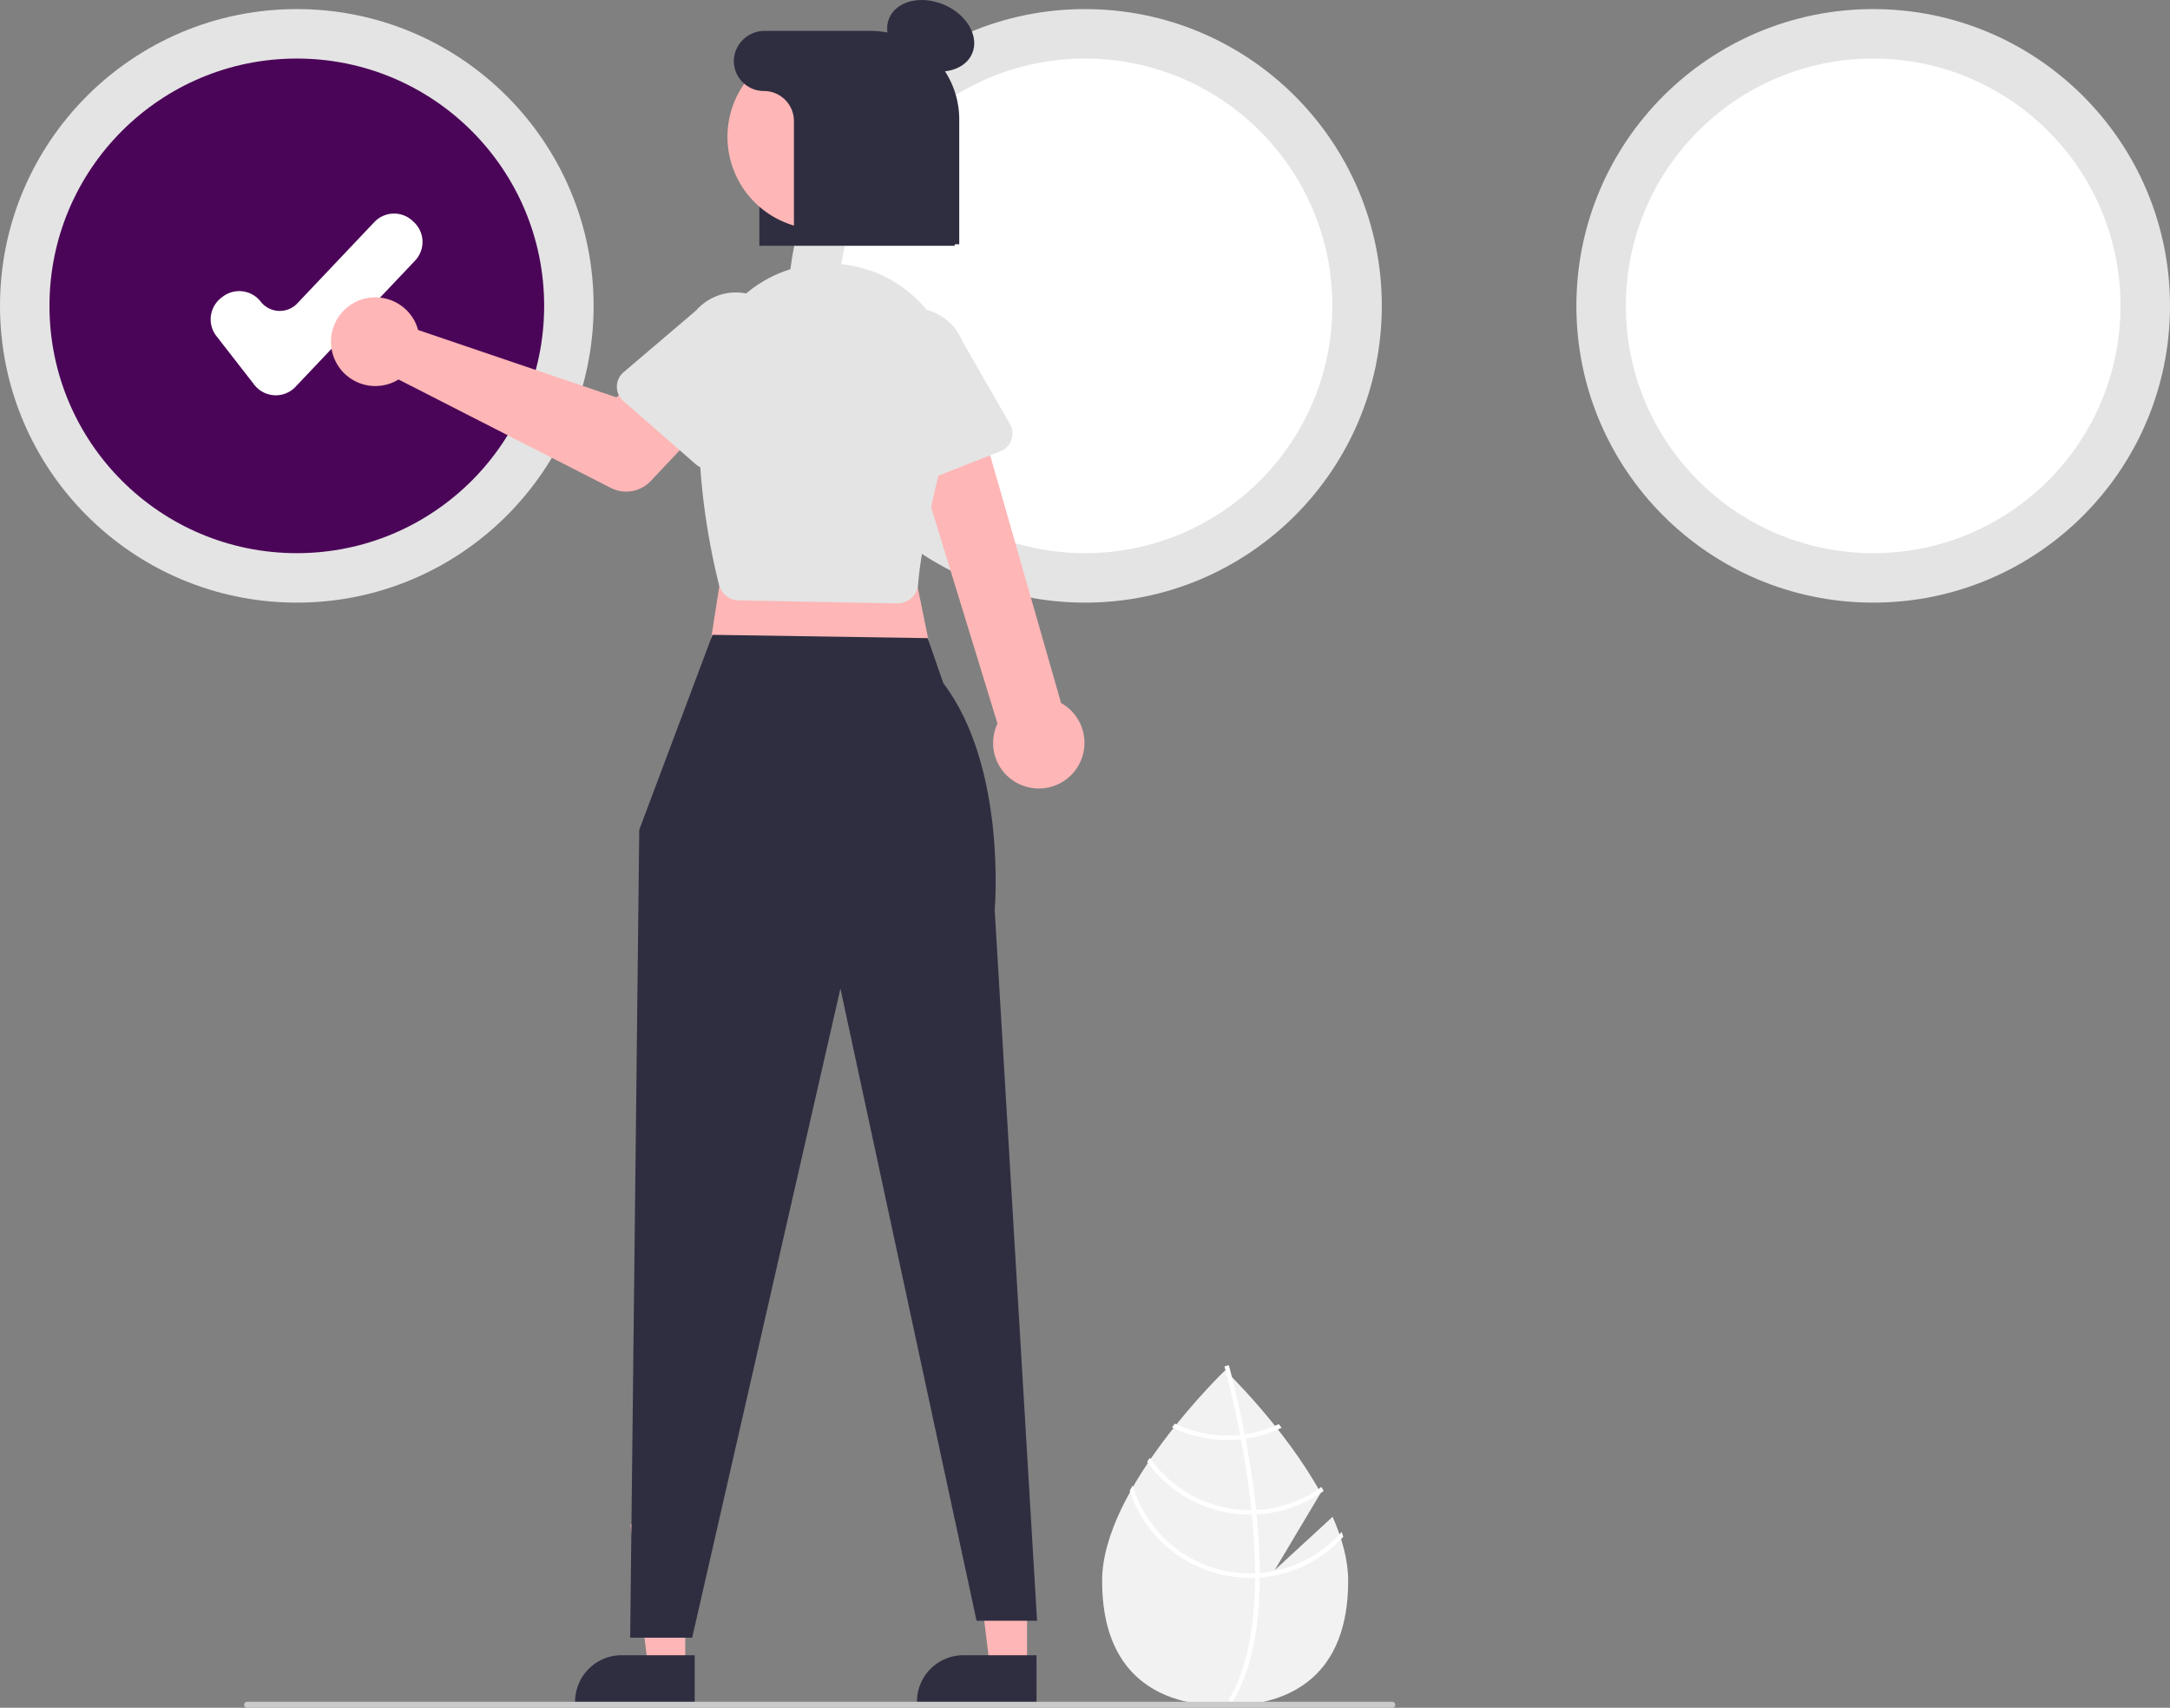 <svg data-name="Layer 1" xmlns="http://www.w3.org/2000/svg" width="722" height="568.282" viewBox="0 0 722 568.282" xmlns:xlink="http://www.w3.org/1999/xlink"><rect x="0" y="0" width="722" height="568.282" fill="#808080" stroke="none"/><path d="M682.382,670.593l-19.269,17.739,15.313-25.695c-12.065-21.878-31.796-40.787-31.796-40.787s-40.936,39.22-40.936,70.05,18.328,41.594,40.936,41.594c22.608,0,40.936-10.765,40.936-41.594C687.566,685.039,685.535,677.761,682.382,670.593Z" transform="translate(-239 -165.859)" fill="#f2f2f2"/><path d="M658.157,689.293v1.52c-.09,17.664-3.069,31.446-8.915,41.151-.083.143-.173.278-.256.421l-.654-.399-.624-.391c6.485-10.48,8.779-25.292,8.862-40.699.008-.497.015-1.001.008-1.505-.023-6.522-.421-13.12-1.061-19.53-.045-.497-.098-1.001-.15-1.505-.888-8.456-2.167-16.536-3.476-23.555-.09-.497-.188-.993-.286-1.482-2.264-11.871-4.574-20.47-5.101-22.373-.06-.233-.098-.361-.105-.391l.715-.203.008-.008.722-.203c.008.03.135.459.346,1.256.805,2.979,2.896,11.066,4.95,21.734.09.481.188.978.278,1.475,1.068,5.695,2.114,12.059,2.942,18.74q.316,2.516.564,4.965c.06.504.113,1.008.158,1.505Q658.12,680.209,658.157,689.293Z" transform="translate(-239 -165.859)" fill="#fff"/><path d="M653.14,643.131c-.504.068-1.016.135-1.535.188a41.502,41.502,0,0,1-4.243.218,40.371,40.371,0,0,1-17.453-3.942c-.316.399-.632.797-.955,1.204a41.866,41.866,0,0,0,18.409,4.243,42.941,42.941,0,0,0,4.529-.241c.512-.053,1.023-.12,1.527-.196a41.514,41.514,0,0,0,11.999-3.634q-.485-.621-.948-1.219A40.233,40.233,0,0,1,653.14,643.131Z" transform="translate(-239 -165.859)" fill="#fff"/><path d="M656.924,668.311q-.779.045-1.557.045c-.158.008-.323.008-.481.008a40.585,40.585,0,0,1-33.312-17.401c-.301.444-.602.888-.895,1.339A42.092,42.092,0,0,0,654.885,669.868c.211,0,.421,0,.632-.008.527-.008,1.046-.023,1.565-.045a41.87,41.87,0,0,0,22.306-7.824c-.241-.444-.481-.888-.73-1.332A40.307,40.307,0,0,1,656.924,668.311Z" transform="translate(-239 -165.859)" fill="#fff"/><path d="M658.157,689.293c-.527.045-1.053.075-1.58.098-.564.023-1.128.038-1.693.038a40.695,40.695,0,0,1-39.014-29.28c-.339.609-.677,1.211-1.001,1.821A42.185,42.185,0,0,0,654.885,690.933c.564,0,1.128-.008,1.685-.038.534-.015,1.061-.045,1.587-.083a42.062,42.062,0,0,0,27.76-13.549c-.158-.557-.339-1.106-.519-1.663A40.564,40.564,0,0,1,658.157,689.293Z" transform="translate(-239 -165.859)" fill="#fff"/><circle cx="98.754" cy="101.778" r="98.754" fill="#e4e4e4"/><circle cx="98.754" cy="101.778" r="82.295" fill="#4b0558"/><circle cx="361" cy="101.778" r="98.754" fill="#e4e4e4"/><circle cx="361" cy="101.778" r="82.295" fill="#fff"/><circle cx="623.246" cy="101.778" r="98.754" fill="#e4e4e4"/><circle cx="623.246" cy="101.778" r="82.295" fill="#fff"/><path d="M330.761,297.397q-.221,0-.442-.011a9.035,9.035,0,0,1-6.699-3.48l-12.624-16.23a9.054,9.054,0,0,1,1.586-12.691l.454-.354a9.055,9.055,0,0,1,12.692,1.586,8.044,8.044,0,0,0,12.189.594l25.632-27.058a9.044,9.044,0,0,1,12.786-.345l.418.396a9.043,9.043,0,0,1,.345,12.785l-39.775,41.983A9.033,9.033,0,0,1,330.761,297.397Z" transform="translate(-239 -165.859)" fill="#fff"/><path d="M556.657,247.641h-65V191.112a13.225,13.225,0,0,1,13.437-12.97h21.606c16.518,0,29.957,12.972,29.957,28.916Z" transform="translate(-239 -165.859)" fill="#2f2e41"/><polygon points="341.722 554.819 329.383 554.818 323.512 507.223 341.724 507.224 341.722 554.819" fill="#ffb6b6"/><path d="M583.869,732.639l-39.788-.001v-.503a15.487,15.487,0,0,1,15.487-15.486h.001l24.301.001Z" transform="translate(-239 -165.859)" fill="#2f2e41"/><polygon points="227.987 554.819 215.647 554.818 209.777 507.223 227.989 507.224 227.987 554.819" fill="#ffb6b6"/><path d="M470.134,732.639l-39.788-.001v-.503a15.487,15.487,0,0,1,15.487-15.486h.001l24.301.001Z" transform="translate(-239 -165.859)" fill="#2f2e41"/><polygon points="242.886 172.448 234.834 223.78 311.328 224.786 301.263 175.468 242.886 172.448" fill="#ffb6b6"/><path d="M476.054,377.105l-24.363,64.872-3.02,268.84H469.305l49.319-215.999L563.916,705.178h20.13L569.955,468.65s4.155-47.474-17.111-75.488l-5.176-14.955Z" transform="translate(-239 -165.859)" fill="#2f2e41"/><path d="M580.558,427.676a15.1,15.1,0,0,1-9.675-21.036L538.341,300.546,562.277,295.801l29.763,103.995a15.182,15.182,0,0,1-11.482,27.881Z" transform="translate(-239 -165.859)" fill="#ffb6b6"/><path d="M537.492,366.656l-52.73-1.018a6.894,6.894,0,0,1-6.534-5.193c-2.827-11.192-9.046-40.359-5.747-69.41a42.365,42.365,0,0,1,48.153-37.06A42.384,42.384,0,0,1,555.622,306.696c-6.637,25.206-10.387,43.239-11.143,53.598A6.878,6.878,0,0,1,538.969,366.526h0a6.857,6.857,0,0,1-1.33.131C537.59,366.657,537.541,366.657,537.492,366.656Z" transform="translate(-239 -165.859)" fill="#e4e4e4"/><path d="M377.322,273.464a14.795,14.795,0,0,1,.778,2.196L444.103,298.088l12.754-11.142,19.33,17.05L455.526,325.914a11.245,11.245,0,0,1-13.298,2.301l-70.627-36.076a14.755,14.755,0,1,1,5.721-18.675Z" transform="translate(-239 -165.859)" fill="#ffb6b6"/><path d="M444.24,294.511a6.319,6.319,0,0,1,2.222-4.775L470.629,269.15a17.567,17.567,0,0,1,26.529,23.034l-17.21,26.799a6.325,6.325,0,0,1-9.483,1.346l-24.061-21.015A6.318,6.318,0,0,1,444.24,294.511Z" transform="translate(-239 -165.859)" fill="#e4e4e4"/><path d="M536.883,327.42a6.318,6.318,0,0,1-3.216-4.171l-7.145-30.932a17.567,17.567,0,0,1,32.662-12.942l15.864,27.617a6.325,6.325,0,0,1-3.172,9.038l-29.734,11.681A6.318,6.318,0,0,1,536.883,327.42Z" transform="translate(-239 -165.859)" fill="#e4e4e4"/><ellipse cx="548.664" cy="177.771" rx="11.254" ry="15.005" transform="translate(-69.345 446.638) rotate(-66.87)" fill="#2f2e41"/><circle cx="511.819" cy="211.388" r="30.775" transform="translate(-158.163 393.232) rotate(-61.337)" fill="#ffb6b6"/><path d="M528.701,176.141H493.5a10.228,10.228,0,0,0-10.321,9.334,10.001,10.001,0,0,0,9.978,10.666h0a10,10,0,0,1,10,10v41h55V205.598A29.457,29.457,0,0,0,528.701,176.141Z" transform="translate(-239 -165.859)" fill="#2f2e41"/><path d="M702.224,734.141h-381a1,1,0,0,1,0-2h381a1,1,0,0,1,0,2Z" transform="translate(-239 -165.859)" fill="#cacaca"/></svg>